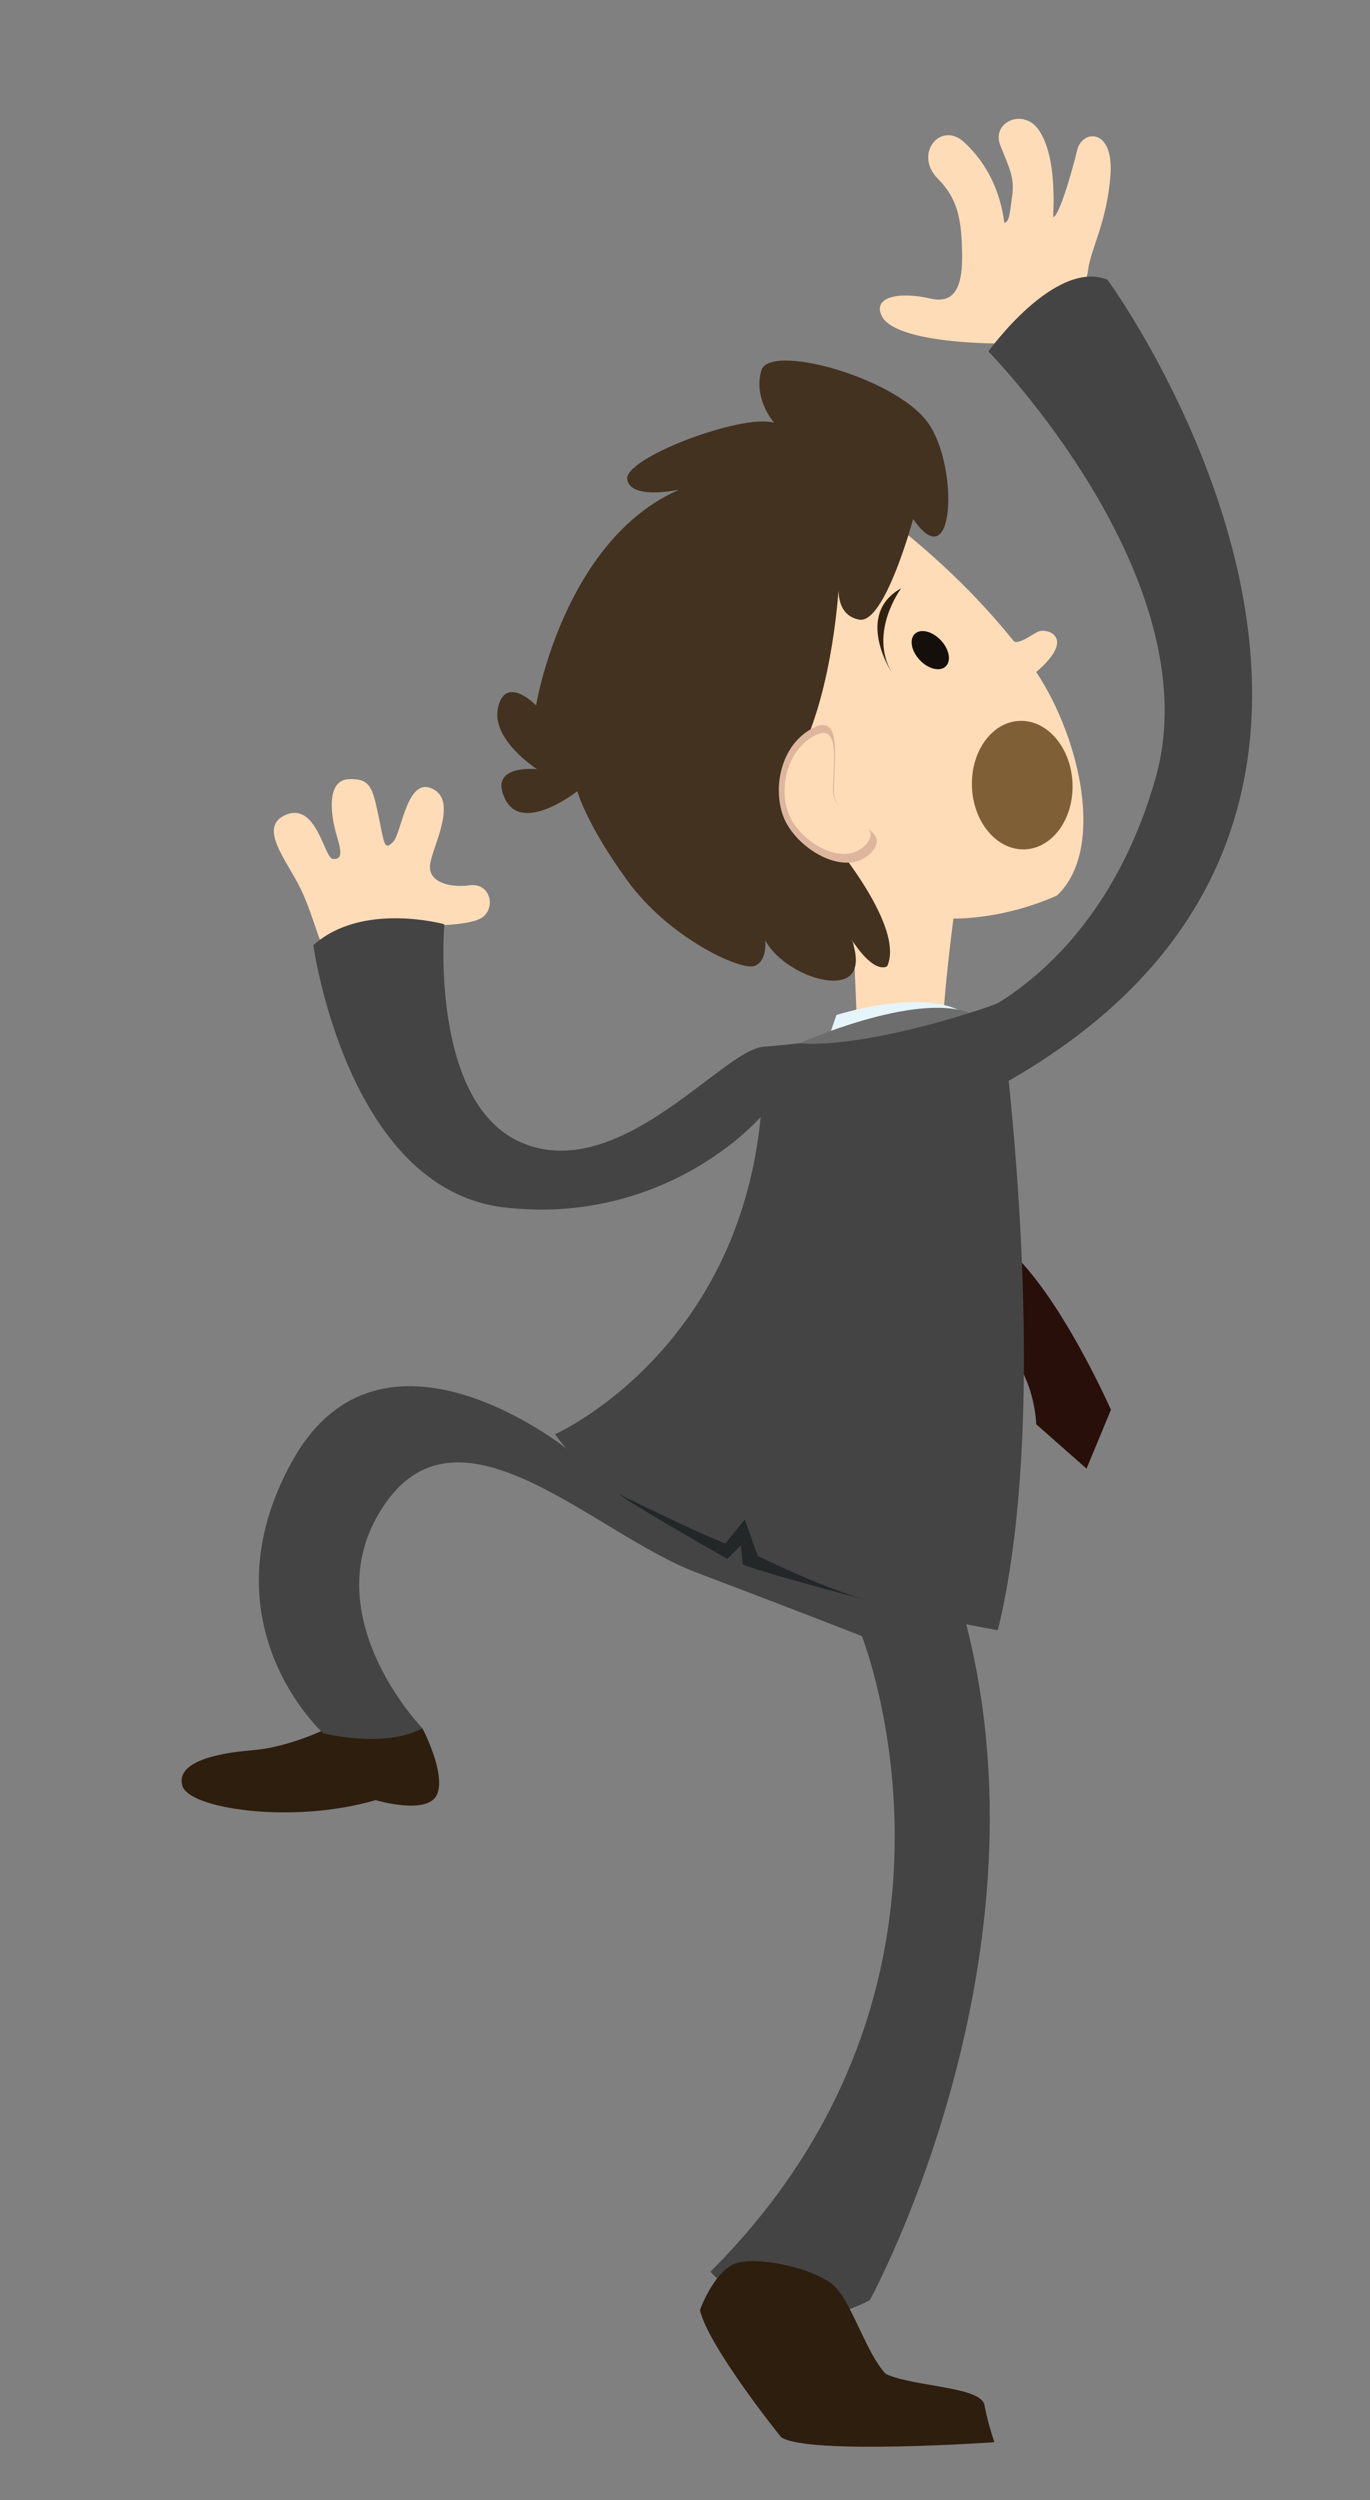 <?xml version="1.0" encoding="utf-8"?>
<!-- Generator: Adobe Illustrator 18.1.1, SVG Export Plug-In . SVG Version: 6.00 Build 0)  -->
<svg version="1.1" xmlns="http://www.w3.org/2000/svg" xmlns:xlink="http://www.w3.org/1999/xlink" x="0px" y="0px"
	 viewBox="0 0 275 501.5" enable-background="new 0 0 275 501.5" xml:space="preserve">
<rect x="0" y="0" width="275" height="501.5" fill="#808080" stroke="none"/>
<g id="Background">
</g>
<g id="Objects">
	<g>
		<g>
			<path fill="#FFDCB8" d="M83.2,185.6c0,0,11.4,0.5,13.9-1.8c2.5-2.3,1-6.8-2.9-6.2c-3.9,0.5-8-0.6-7.9-3.8
				c0.1-3.2,5.5-12.4,1-15.3c-5.6-3.5-6.6,8.6-8.4,10.4c-1.8,1.7-1.7,0.6-2.9-5.1c-1.2-5.7-1.6-7.7-6-7.5c-4.4,0.2-3.7,6.8-2.5,11
				c1.3,4.2,1,5.1-0.7,5c-1.7-0.1-3.2-11.3-9.3-8.9c-6,2.4,0.2,9.3,2.9,15c2.7,5.7,3.6,11,5,12.1C66.9,191.7,80.9,187.6,83.2,185.6z
				"/>
			<path fill="#444444" d="M153.1,210c-8.1,0.8-28.3,26.9-47.7,19.5s-16.2-44.1-16.2-44.1s-16.5-4.6-26.3,4.2
				c0,0,6.7,48.9,38.3,52.6c31.6,3.7,52.3-17,54.9-22.8C158.8,213.6,159.9,209.3,153.1,210z"/>
		</g>
		<g>
			<path fill="#2D1E0D" d="M65.9,346.6c0,0-7.7,3.9-15.3,4.5s-15.3,2.5-14,7.1c1.2,4.6,22,7.8,38.8,2.9c0,0,10.4,3.1,12.3-1.1
				c1.9-4.2-2.9-13.3-2.9-13.3L65.9,346.6z"/>
			<path fill="#444444" d="M114,290.8c0,0-37.4-30.2-55.4,2.4s6.3,54.5,6.3,54.5s12.2,3.1,19.9-1c0,0-22.7-23.4-7.4-45.2
				s42,6.2,62.3,13.9s33.3,12.8,33.3,12.8s27.7,69.5-30.4,127.5c0,0,13.5,15.5,32,5.7c0,0,37.9-69,18.6-138.4
				C186,297.3,114,290.8,114,290.8z"/>
			<path fill="#2D1E0D" d="M167.8,458.9c3.4,3.7,6.2,13.3,10,17.3c5.5,2.6,19,2.5,19.8,6.2c0.7,3.8,2,7.5,2,7.5s-37.4,2.6-42.8-1
				c0,0-14.6-18.1-16.3-25.5c0,0,2.5-7.1,6.7-9.2C151.3,452.3,164.2,455,167.8,458.9z"/>
		</g>
		<g>
			<path fill="#FFDCB8" d="M191.4,184.1c0,0-3.1,23.4-2,27.8c0,0-12.8,2.2-17.2-1.4c0,0-0.6-17.4-1.2-27.5
				C170.3,173,183.9,176.4,191.4,184.1z"/>
			<path fill="#FFDCB8" d="M208,134.8C208,134.8,208,134.8,208,134.8c8.1-6.9,2.3-8.9,0.4-8.1c-1,0.4-4.2,2.9-5,1.8c0,0,0,0,0,0
				c-2.8-3.5-5.8-6.8-8.7-9.8l0,0v0c-9.7-9.9-18.8-16.3-18.8-16.3s-13,4.1-18.7,26.8c-5.6,22.7-4.7,37.5,13.9,49.5
				c18.6,12,41.1,0.9,41.1,0.9C221.8,170.5,217,148.4,208,134.8z"/>
			
				<ellipse transform="matrix(0.999 -4.392609e-002 4.392609e-002 0.999 -6.722 9.164)" fill="#7F6036" cx="205.2" cy="157.5" rx="10.1" ry="12.9"/>
			
				<ellipse transform="matrix(0.726 -0.688 0.688 0.726 -38.526 164.196)" fill="#140F0A" cx="186.7" cy="130.4" rx="2.9" ry="4.5"/>
			<path fill="#42321F" d="M186.2,84.7c6.3,8.6,5.5,31.7-2.9,19.4c0,0-5.7,21.1-10.8,20.2c-5.1-0.9-4.1-7.2-4.1-7.2s-1,20.9-8,34.5
				l2.8,12.5c0,0,18.9,20.7,14.9,29.7c0,0-2.4,2-7.2-5.4c0,0,2.8,6.5-1.5,8c-4.4,1.5-13.1-2.6-15.8-7.8c0,0,0.5,4.4-2.3,5.2
				c-2.8,0.8-17-5.6-25.4-17.2s-10-17.9-10-17.9s-11,8.7-14.5,1.6s6.4-6,6.4-6s-9.4-6-7.8-12.5c1.6-6.5,7.6-0.3,7.6-0.3
				s5.5-33.2,28.8-43.3c0,0-9.7,2.2-10.5-2c-0.8-4.3,23.1-13.3,29.5-11.4c0,0-4.2-4.7-2.6-10.4C154.2,68.7,179.5,75.6,186.2,84.7z"
				/>
			<path fill="#DDB69D" d="M157.5,164.4c-2.4-5.3-1.3-14.3,5.2-18.1c6.5-3.8,4.7,5.7,4.7,12.4c0,6.6,12.3,7,7.5,12.3
				C170,176.2,160.3,170.6,157.5,164.4z"/>
			<path fill="#FFDCB8" d="M158.5,163.7c-2.1-4.6-1.1-12.5,4.6-15.9c5.7-3.4,4.1,5,4.1,10.8c0,5.8,10.8,6.2,6.6,10.8
				C169.5,174.1,161,169.2,158.5,163.7z"/>
			<path fill="#332210" d="M180.9,118c0,0-6.6,8.8-1.9,16.9C179,134.9,171.4,123.3,180.9,118z"/>
		</g>
		<g>
			<path fill="#280F09" d="M178.1,226.9c0,0,9.1,15.1,20.6,21.1c11.6,6,24.3,34.8,24.3,34.8l-4.9,11.8l-10.1-8.9
				c0,0-0.2-12.8-10.2-18.7C187.8,261,175.7,236.2,178.1,226.9z"/>
			<path fill="#E5F5F9" d="M165.9,209.4l2-5.8c0,0,15.6-5,24.3-1.1l3,5.6C195.2,208.1,177.1,205.6,165.9,209.4z"/>
			<path fill="#444444" d="M153.1,210c0,0,32.4-2.6,47.5-8.9c0,0,11.3,78.4-0.3,125.9c0,0-68.2-10.8-88.9-39.3
				C111.5,287.7,155.2,268.2,153.1,210z"/>
			<path fill="#6D6D6D" d="M160.4,209.3c0,0,23.3-10.4,34.2-6.1C194.5,203.2,173.5,210.2,160.4,209.3z"/>
			<path fill="#232728" d="M124.2,299.7c0,0,16.4,8.1,21.4,9.9l3.9-4.8l2.6,7.3c0,0,13.4,6.7,22.7,9.1c0,0-23.2-6.1-25.7-7.4
				l-0.4-3.8l-2.7,2.7C145.9,312.7,127,301.9,124.2,299.7z"/>
		</g>
		<g>
			<path fill="#FFDCB8" d="M200.9,68.9c0,0-21,0.2-23.9-5.5c-1.9-3.8,3.4-5,9.8-3.5c6,1.4,6.5-4.6,6.3-10.2s-0.8-9.8-4.8-13.8
				c-5-5,0.5-11.7,5.2-7.4s7.3,10,8.1,16.2c1.1-0.2,1.1-2.2,1.6-5.6c0.4-3.4-0.4-5-2.4-9.9c-1.9-4.7,4.7-7.7,7.8-3s3,12.9,2.8,17.3
				c1.1,0.2,3.8-9.1,4.8-13.3c0.9-4.2,7.4-4.7,6.7,4.9c-0.7,9.6-4.1,15.1-4.5,19.2C217.9,58.5,211.1,67.4,200.9,68.9z"/>
			<path fill="#444444" d="M192.3,205.2c0,0,28.1-8.9,39.6-48.9c11.5-40-33.5-85.8-33.5-85.8s13.3-18.6,23.9-14.4
				c0,0,77,105.3-19.8,160.7C202.5,216.9,191.5,218.3,192.3,205.2z"/>
		</g>
	</g>
</g>
</svg>
